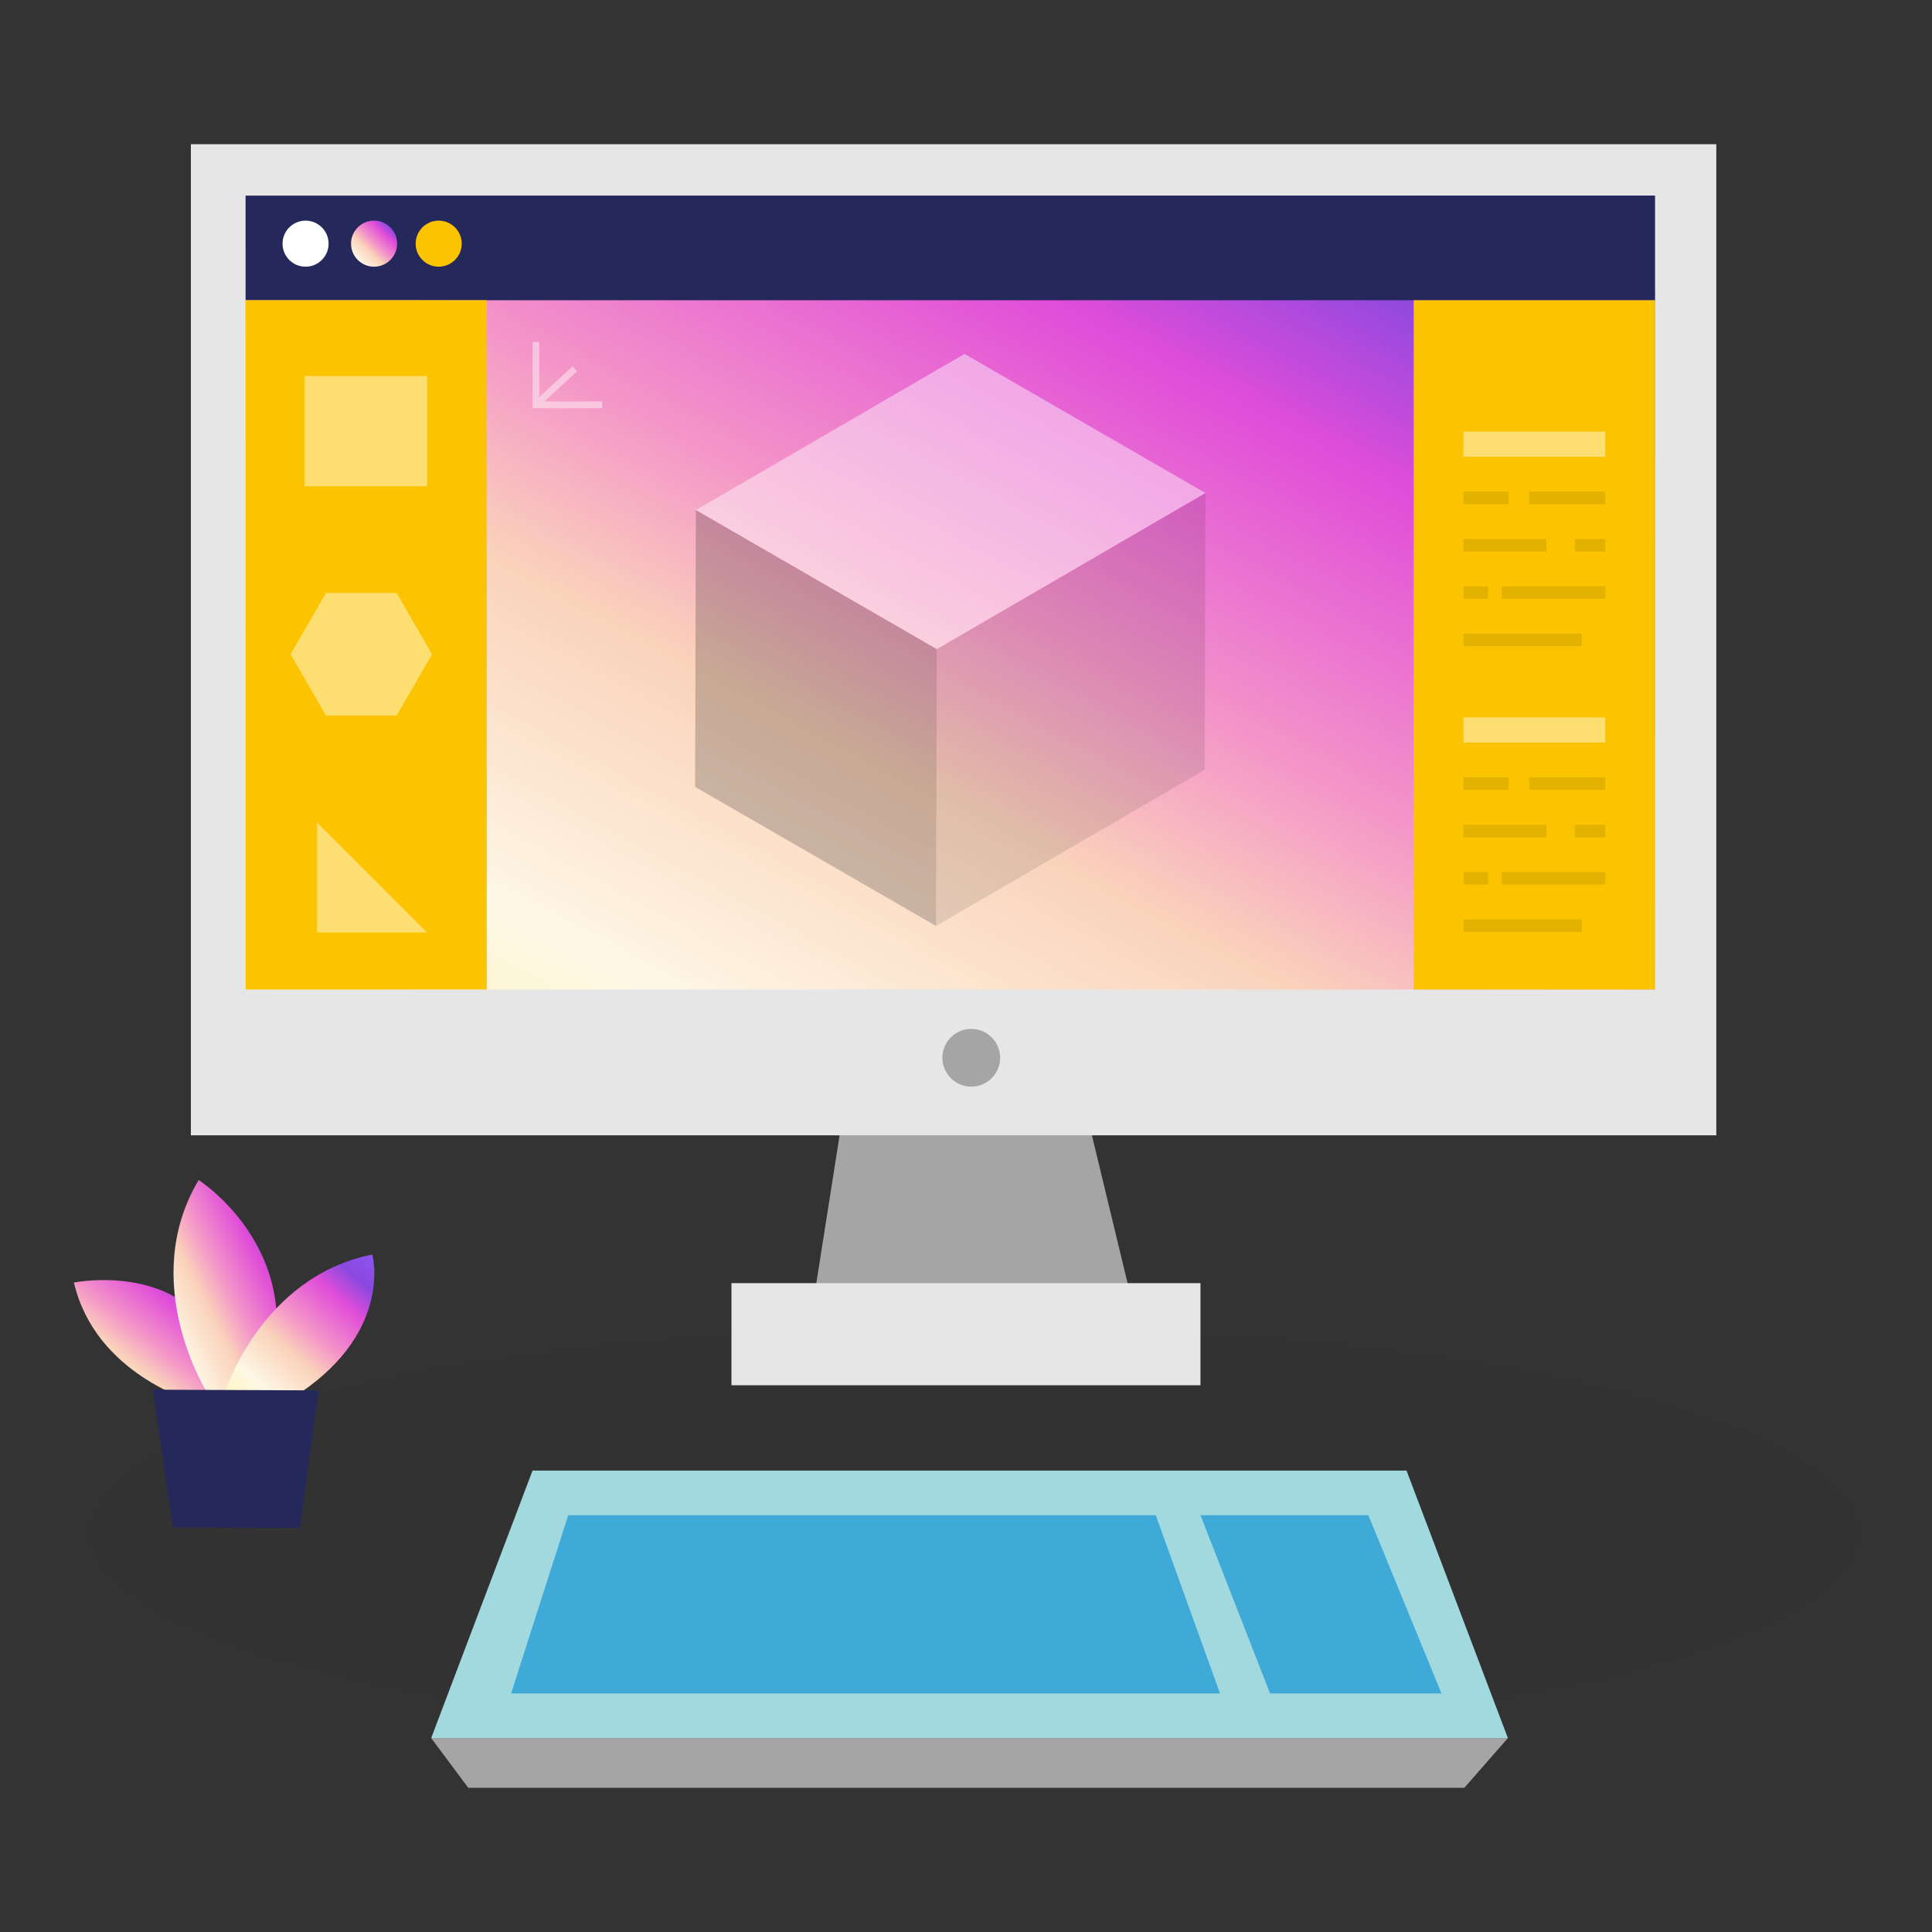 <svg width="500" height="500" viewBox="0 0 500 500" fill="none" xmlns="http://www.w3.org/2000/svg">
<rect x="0" y="0" width="500" height="500" fill="#333333" stroke="none"/>
<g opacity="0.03">
<path d="M252.14 449.81C378.47 449.81 480.88 426.027 480.88 396.69C480.88 367.353 378.47 343.57 252.14 343.57C125.81 343.57 23.4 367.353 23.4 396.69C23.4 426.027 125.81 449.81 252.14 449.81Z" fill="#000001"/>
</g>
<path d="M364.01 380.59H256.57H245.26H137.82L111.59 449.81H245.26H256.57H390.24L364.01 380.59Z" fill="#A1D9DF"/>
<path d="M299.11 392.13H242.33H233.74H147.06L132.27 438.27H233.74H242.33H315.74L299.11 392.13Z" fill="#3FAAD7"/>
<path d="M310.68 392.13L328.69 438.27H373.06L354.13 392.13H310.68Z" fill="#3FAAD7"/>
<path d="M111.59 449.81L121.18 462.68H378.98L390.24 449.81H111.59Z" fill="#A5A5A5"/>
<path d="M50.42 362.85C50.42 362.85 24.72 355.83 19.13 331.92C19.13 331.92 58.95 323.87 60.08 364.97L50.42 362.86V362.85Z" fill="url(#paint0_linear_3_169)"/>
<path d="M53.56 360.31C53.56 360.31 35.61 331.93 51.41 305.39C51.41 305.39 81.68 324.62 68.23 360.37L53.56 360.31Z" fill="url(#paint1_linear_3_169)"/>
<path d="M58.19 360.32C58.19 360.32 67.68 330.35 96.35 324.67C96.35 324.67 101.73 344.13 77.78 360.4L58.19 360.32Z" fill="url(#paint2_linear_3_169)"/>
<path d="M39.56 359.65L44.76 395.29L77.57 395.43L82.41 359.83L39.56 359.65Z" fill="#24285B"/>
<path d="M221.94 264.28L208.99 346.49H295.3L275.45 264.28H221.94Z" fill="#A5A5A5"/>
<path d="M310.68 332.08H189.3V358.5H310.68V332.08Z" fill="#E6E6E6"/>
<path d="M444.18 37.32H49.4V293.82H444.18V37.32Z" fill="#E6E6E6"/>
<path d="M428.29 50.63H63.56V256.08H428.29V50.63Z" fill="url(#paint3_linear_3_169)"/>
<path d="M428.3 50.63H63.56V77.7H428.3V50.63Z" fill="#24285B"/>
<path d="M79.08 69.02C82.371 69.02 85.04 66.352 85.04 63.06C85.04 59.768 82.371 57.1 79.08 57.1C75.788 57.1 73.12 59.768 73.12 63.06C73.12 66.352 75.788 69.02 79.08 69.02Z" fill="white"/>
<path d="M96.81 69.02C100.101 69.02 102.77 66.352 102.77 63.06C102.77 59.768 100.101 57.1 96.81 57.1C93.518 57.1 90.85 59.768 90.85 63.06C90.85 66.352 93.518 69.02 96.81 69.02Z" fill="url(#paint4_linear_3_169)"/>
<path d="M113.53 69.02C116.821 69.02 119.49 66.352 119.49 63.06C119.49 59.768 116.821 57.1 113.53 57.1C110.238 57.1 107.57 59.768 107.57 63.06C107.57 66.352 110.238 69.02 113.53 69.02Z" fill="url(#paint5_linear_3_169)"/>
<path d="M251.36 281.22C255.485 281.22 258.83 277.876 258.83 273.75C258.83 269.624 255.485 266.28 251.36 266.28C247.234 266.28 243.89 269.624 243.89 273.75C243.89 277.876 247.234 281.22 251.36 281.22Z" fill="#A5A5A5"/>
<path d="M125.97 77.7H63.56V256.08H125.97V77.7Z" fill="url(#paint6_linear_3_169)"/>
<path d="M428.3 77.7H365.87V256.08H428.3V77.7Z" fill="url(#paint7_linear_3_169)"/>
<path opacity="0.1" d="M242.44 168L311.97 127.59L311.77 199.24L242.24 239.64L242.44 168Z" fill="#000001"/>
<path opacity="0.44" d="M180.09 132L249.62 91.59L311.97 127.59L242.44 168L180.09 132Z" fill="white"/>
<path opacity="0.2" d="M242.44 168L242.24 239.64L179.89 203.64L180.09 132L242.44 168Z" fill="#000001"/>
<path opacity="0.44" d="M110.54 97.33H78.86V125.82H110.54V97.33Z" fill="white"/>
<path opacity="0.44" d="M110.54 241.33H82.06V212.85L110.54 241.33Z" fill="white"/>
<path opacity="0.44" d="M102.66 153.47H84.35L75.2 169.33L84.35 185.19H102.66L111.81 169.33L102.66 153.47Z" fill="white"/>
<path opacity="0.44" d="M415.42 111.71H378.74V118.22H415.42V111.71Z" fill="white"/>
<path opacity="0.1" d="M390.43 127.24H378.74V130.49H390.43V127.24Z" fill="#000001"/>
<path opacity="0.1" d="M415.42 127.24H395.75V130.49H415.42V127.24Z" fill="#000001"/>
<path opacity="0.1" d="M400.19 139.51H378.74V142.76H400.19V139.51Z" fill="#000001"/>
<path opacity="0.1" d="M415.42 139.51H407.58V142.76H415.42V139.51Z" fill="#000001"/>
<path opacity="0.1" d="M385.11 151.71H378.82V154.96H385.11V151.71Z" fill="#000001"/>
<path opacity="0.1" d="M415.49 151.71H388.65V154.96H415.49V151.71Z" fill="#000001"/>
<path opacity="0.1" d="M409.36 163.99H378.82V167.24H409.36V163.99Z" fill="#000001"/>
<path opacity="0.44" d="M415.42 185.66H378.74V192.17H415.42V185.66Z" fill="white"/>
<path opacity="0.1" d="M390.43 201.19H378.74V204.44H390.43V201.19Z" fill="#000001"/>
<path opacity="0.1" d="M415.42 201.19H395.75V204.44H415.42V201.19Z" fill="#000001"/>
<path opacity="0.1" d="M400.19 213.46H378.74V216.71H400.19V213.46Z" fill="#000001"/>
<path opacity="0.1" d="M415.42 213.46H407.58V216.71H415.42V213.46Z" fill="#000001"/>
<path opacity="0.1" d="M385.11 225.67H378.82V228.92H385.11V225.67Z" fill="#000001"/>
<path opacity="0.1" d="M415.49 225.67H388.65V228.92H415.49V225.67Z" fill="#000001"/>
<path opacity="0.1" d="M409.36 237.94H378.82V241.19H409.36V237.94Z" fill="#000001"/>
<path opacity="0.44" d="M140.91 103.9L149.34 96.09L148.16 94.81L139.56 102.78V88.5H137.82V105.64H155.85V103.9H140.91Z" fill="white"/>
<defs>
<linearGradient id="paint0_linear_3_169" x1="59.744" y1="331.244" x2="27.776" y2="371.744" gradientUnits="userSpaceOnUse">
<stop stop-color="#8E55F1"/>
<stop offset="0.141" stop-color="#8B48DF"/>
<stop offset="0.275" stop-color="#E04DD9"/>
<stop offset="0.492" stop-color="#F496C8"/>
<stop offset="0.633" stop-color="#FAD2BA"/>
<stop offset="0.857" stop-color="#FEF7E5"/>
<stop offset="1" stop-color="#FFF5BF"/>
</linearGradient>
<linearGradient id="paint1_linear_3_169" x1="71.456" y1="305.327" x2="28.163" y2="327.297" gradientUnits="userSpaceOnUse">
<stop stop-color="#8E55F1"/>
<stop offset="0.141" stop-color="#8B48DF"/>
<stop offset="0.275" stop-color="#E04DD9"/>
<stop offset="0.492" stop-color="#F496C8"/>
<stop offset="0.633" stop-color="#FAD2BA"/>
<stop offset="0.857" stop-color="#FEF7E5"/>
<stop offset="1" stop-color="#FFF5BF"/>
</linearGradient>
<linearGradient id="paint2_linear_3_169" x1="96.55" y1="324.629" x2="61.943" y2="363.672" gradientUnits="userSpaceOnUse">
<stop stop-color="#8E55F1"/>
<stop offset="0.141" stop-color="#8B48DF"/>
<stop offset="0.275" stop-color="#E04DD9"/>
<stop offset="0.492" stop-color="#F496C8"/>
<stop offset="0.633" stop-color="#FAD2BA"/>
<stop offset="0.857" stop-color="#FEF7E5"/>
<stop offset="1" stop-color="#FFF5BF"/>
</linearGradient>
<linearGradient id="paint3_linear_3_169" x1="425.297" y1="50.395" x2="257.613" y2="360.65" gradientUnits="userSpaceOnUse">
<stop stop-color="#8E55F1"/>
<stop offset="0.141" stop-color="#8B48DF"/>
<stop offset="0.275" stop-color="#E04DD9"/>
<stop offset="0.492" stop-color="#F496C8"/>
<stop offset="0.633" stop-color="#FAD2BA"/>
<stop offset="0.857" stop-color="#FEF7E5"/>
<stop offset="1" stop-color="#FFF5BF"/>
</linearGradient>
<linearGradient id="paint4_linear_3_169" x1="102.672" y1="57.086" x2="91.052" y2="69.197" gradientUnits="userSpaceOnUse">
<stop stop-color="#8E55F1"/>
<stop offset="0.141" stop-color="#8B48DF"/>
<stop offset="0.275" stop-color="#E04DD9"/>
<stop offset="0.492" stop-color="#F496C8"/>
<stop offset="0.633" stop-color="#FAD2BA"/>
<stop offset="0.857" stop-color="#FEF7E5"/>
<stop offset="1" stop-color="#FFF5BF"/>
</linearGradient>
<linearGradient id="paint5_linear_3_169" x1="-143.119" y1="102.909" x2="-143.119" y2="118.44" gradientUnits="userSpaceOnUse">
<stop stop-color="#FCC400"/>
<stop offset="0.162" stop-color="#FBC000"/>
<stop offset="0.307" stop-color="#FBB500"/>
<stop offset="0.446" stop-color="#FBA300"/>
<stop offset="0.581" stop-color="#FA8900"/>
<stop offset="0.712" stop-color="#FA6800"/>
<stop offset="0.842" stop-color="#F93F00"/>
<stop offset="0.967" stop-color="#F81000"/>
<stop offset="1" stop-color="#F80300"/>
</linearGradient>
<linearGradient id="paint6_linear_3_169" x1="-1248.98" y1="763.216" x2="-1248.98" y2="995.641" gradientUnits="userSpaceOnUse">
<stop stop-color="#FCC400"/>
<stop offset="0.162" stop-color="#FBC000"/>
<stop offset="0.307" stop-color="#FBB500"/>
<stop offset="0.446" stop-color="#FBA300"/>
<stop offset="0.581" stop-color="#FA8900"/>
<stop offset="0.712" stop-color="#FA6800"/>
<stop offset="0.842" stop-color="#F93F00"/>
<stop offset="0.967" stop-color="#F81000"/>
<stop offset="1" stop-color="#F80300"/>
</linearGradient>
<linearGradient id="paint7_linear_3_169" x1="-947.091" y1="763.216" x2="-947.091" y2="995.641" gradientUnits="userSpaceOnUse">
<stop stop-color="#FCC400"/>
<stop offset="0.162" stop-color="#FBC000"/>
<stop offset="0.307" stop-color="#FBB500"/>
<stop offset="0.446" stop-color="#FBA300"/>
<stop offset="0.581" stop-color="#FA8900"/>
<stop offset="0.712" stop-color="#FA6800"/>
<stop offset="0.842" stop-color="#F93F00"/>
<stop offset="0.967" stop-color="#F81000"/>
<stop offset="1" stop-color="#F80300"/>
</linearGradient>
</defs>
</svg>
